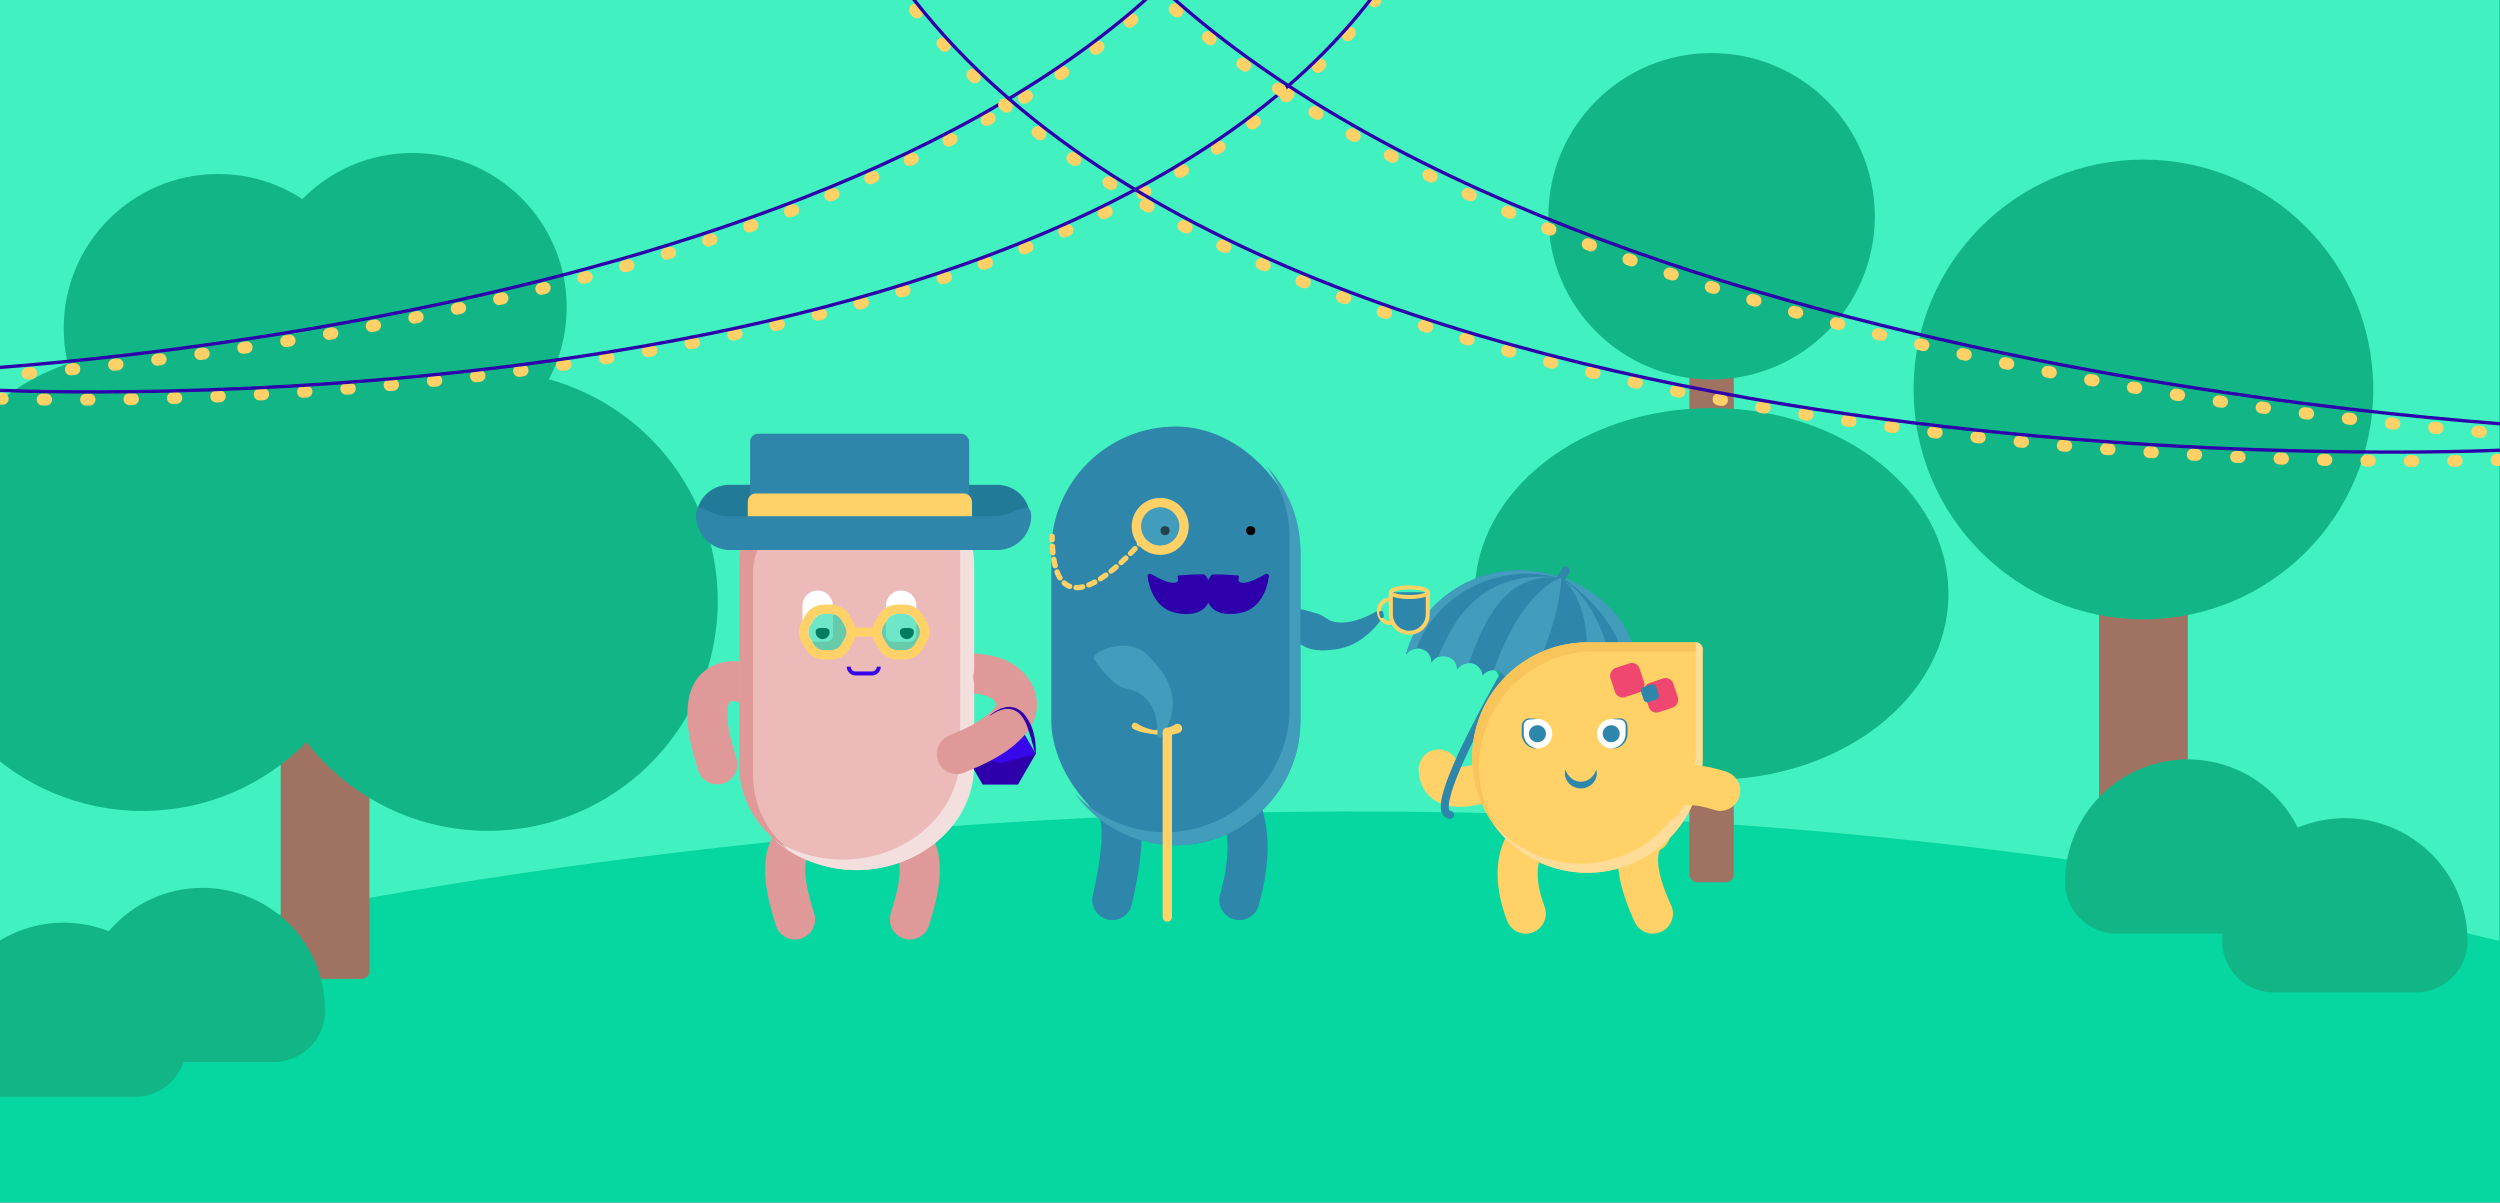 <svg xmlns="http://www.w3.org/2000/svg" viewBox="0 0 3741.87 1800"><rect x="0" y="0" width="3741.87" height="1800" fill="#808080" stroke="none"/><defs><style>.cls-1,.cls-30{fill:#06d6a0;}.cls-2{fill:#41f2c0;}.cls-3{fill:#a07262;}.cls-4{fill:#12b586;}.cls-10,.cls-18,.cls-19,.cls-22,.cls-23,.cls-24,.cls-25,.cls-32,.cls-5,.cls-6,.cls-9{fill:none;}.cls-17,.cls-18,.cls-19,.cls-21,.cls-22,.cls-24,.cls-5,.cls-9{stroke:#ffd166;}.cls-10,.cls-17,.cls-18,.cls-19,.cls-21,.cls-22,.cls-23,.cls-24,.cls-25,.cls-5,.cls-6,.cls-9{stroke-linecap:round;}.cls-10,.cls-17,.cls-18,.cls-19,.cls-21,.cls-22,.cls-23,.cls-24,.cls-25,.cls-32,.cls-5,.cls-6,.cls-9{stroke-miterlimit:10;}.cls-5{stroke-width:18px;stroke-dasharray:5 60;}.cls-6{stroke:#2e00ab;stroke-width:5px;}.cls-21,.cls-7{fill:#2e86ab;}.cls-17,.cls-8{fill:#429cbc;}.cls-23,.cls-25,.cls-9{stroke-width:60px;}.cls-10,.cls-23{stroke:#2e86ab;}.cls-10{stroke-width:12px;}.cls-11{fill:#ffd166;}.cls-12{fill:#f9c45a;}.cls-13{fill:#ffdc97;}.cls-14{fill:#ef476f;}.cls-15{fill:#fff;}.cls-16{fill:#2e00ab;}.cls-17,.cls-24{stroke-width:14px;}.cls-18,.cls-19{stroke-width:8px;}.cls-19{stroke-dasharray:9.83 9.83;}.cls-20{fill:#244247;}.cls-21,.cls-22,.cls-32{stroke-width:6px;}.cls-25{stroke:#e09999;}.cls-26{fill:#ebbab9;}.cls-27{fill:#f4dfdf;}.cls-28{fill:#e09999;}.cls-29{fill:#3706ea;}.cls-30{opacity:0.58;}.cls-31{fill:#227a99;}.cls-32{stroke:#3706ea;}</style></defs><title>jumbo</title><g id="Layer_2" data-name="Layer 2"><polygon class="cls-1" points="3741.87 1800 -1.08 1800 0 0 3741.87 0 3741.87 1800"/><path class="cls-2" d="M-1.08,1465.52s1792.24-524.23,3741.7-57.35V0H0Z"/><rect class="cls-3" x="3141.74" y="582.92" width="132.82" height="807.37" rx="12" ry="12"/><rect class="cls-3" x="420.14" y="657.8" width="132.82" height="807.37" rx="12" ry="12"/><rect class="cls-3" x="2528.61" y="456.67" width="66.41" height="863.9" rx="12" ry="12"/><circle class="cls-4" cx="3208.15" cy="582.92" r="344.03"/><circle class="cls-4" cx="213.25" cy="869.76" r="344.03"/><circle class="cls-4" cx="730.29" cy="899.54" r="344.03"/><circle class="cls-4" cx="326.31" cy="491.38" r="230.97"/><circle class="cls-4" cx="617.23" cy="459.9" r="230.97"/><circle class="cls-4" cx="2561.82" cy="323.73" r="244.3"/><ellipse class="cls-4" cx="2561.82" cy="888.98" rx="354.51" ry="278.21"/><path class="cls-4" d="M303,1328.91h0a183.56,183.56,0,0,1,183.56,183.56v0a77.15,77.15,0,0,1-77.15,77.15H196.58a77.15,77.15,0,0,1-77.15-77.15v0A183.56,183.56,0,0,1,303,1328.91Z"/><path class="cls-4" d="M95.34,1381h0A183.56,183.56,0,0,1,278.9,1564.57v0a77.15,77.15,0,0,1-77.15,77.15H-11.07a77.15,77.15,0,0,1-77.15-77.15v0A183.56,183.56,0,0,1,95.34,1381Z"/><path class="cls-4" d="M3168.15,1136.64H3381a77.15,77.15,0,0,1,77.15,77.15v0a183.56,183.56,0,0,1-183.56,183.56h0A183.56,183.56,0,0,1,3091,1213.8v0A77.15,77.15,0,0,1,3168.15,1136.64Z" transform="translate(6549.11 2534) rotate(-180)"/><path class="cls-4" d="M3403.2,1224.61H3616a77.15,77.15,0,0,1,77.15,77.15v0a183.56,183.56,0,0,1-183.56,183.56h0A183.56,183.56,0,0,1,3326,1301.76v0a77.15,77.15,0,0,1,77.15-77.15Z" transform="translate(7019.21 2709.93) rotate(-180)"/><path class="cls-5" d="M-88.22,568s1418.87-58.15,1913.7-671.63"/><path class="cls-6" d="M-88.22,555.51s1418.87-58.15,1913.7-671.63"/><path class="cls-5" d="M-1.08,596.67S1579.38,658.06,2058.75.5"/><path class="cls-6" d="M0,584.19S1559,658.26,2059.83-12"/><path class="cls-5" d="M3842.78,655.15s-1642.94-67.36-2215.92-778.1"/><path class="cls-6" d="M3842.78,640.65S2199.84,573.28,1626.86-137.46"/><path class="cls-5" d="M3741.87,688.33s-1830,71.13-2385.11-690.68"/><path class="cls-6" d="M3740.62,673.87S1935.41,759.69,1355.51-16.81"/><path class="cls-7" d="M2321.26,859.79l-4-1c-93.19-22.86-188.71,31.9-213.13,121.84a20.54,20.54,0,0,1,17.74-10c11.29,0,20.45,8.87,20.45,19.82,0,.41,0,.81-.06,1.22l.56.13a20.53,20.53,0,0,1,17.89-10.27c11.25,0,20.36,8.8,20.44,19.68l.38.09a20.55,20.55,0,0,1,17-8.87,20.18,20.18,0,0,1,20.31,18l.68.16a20.64,20.64,0,0,1,15.81-7.29,20.29,20.29,0,0,1,20.06,16.06,20.66,20.66,0,0,1,15.71-7.14,20.31,20.31,0,0,1,20.05,16l157.37,38.61h0C2472.28,976,2415,882.79,2321.26,859.79Z"/><path class="cls-8" d="M2336.87,863s152.6,49.36,104.33,203.87l-17.71-6.15S2477.85,964.87,2336.87,863Z"/><path class="cls-8" d="M2341.16,869.3c.26.13.52.25.76.4,51.85,31.47,78.33,127.72,67.14,160.56-4.35,1.51-49.76-3.42-53.35,2-.23.35,17.39,13.44,17.18,13.78l-18.17-12.79c1.69-6,10.11,3.75,6.78,1.23,28.63-70.84,7.33-147.36-25.48-169.85,2.08,1.42,2.32,3.24,4.46,4.3Z"/><path class="cls-8" d="M2336.2,864.15q-7.29-2.49-14.94-4.36l-4-1c-93.19-22.86-188.71,31.9-213.13,121.84a20.49,20.49,0,0,1,15.9-9.91c30.44-80.91,120.39-128.4,208.27-106.83l4,1q1.65.4,3.27.84C2335.77,865.19,2336,864.66,2336.2,864.15Z"/><path class="cls-9" d="M2283.76,1367.42c-38.36-101.5,26.74-128.57,11.89-120"/><path class="cls-9" d="M2474,1367.42C2426,1263.81,2470.2,1246,2470.2,1246"/><path class="cls-9" d="M2225.62,1169.54s-71.34,27.18-72.19-17.83"/><path class="cls-10" d="M2343.66,853.62s-225.9,360.93-173.25,366"/><path class="cls-8" d="M2336.87,864.66s-57.82,15.39-101.06,138.43c0,0,13.59-.85,19.53,16.13l49.71-31.42S2335.7,916.69,2336.87,864.66Z"/><path class="cls-11" d="M2375.93,961.47h162.21a10.19,10.19,0,0,1,10.19,10.19v162.21a172.4,172.4,0,0,1-172.4,172.4h0a172.4,172.4,0,0,1-172.4-172.4v0A172.4,172.4,0,0,1,2375.93,961.47Z"/><path class="cls-12" d="M2213.73,1147.46c0-94.82,77.58-172.4,172.4-172.4h162.2v-3.4a10.22,10.22,0,0,0-10.19-10.19H2375.93c-94.81,0-172.39,77.58-172.39,172.4h0a171.47,171.47,0,0,0,39.68,109.72,171.07,171.07,0,0,1-29.49-96.13Z"/><path class="cls-13" d="M2538.14,961.47v158.81c0,94.82-77.58,172.4-172.4,172.4h0A172.24,172.24,0,0,1,2233,1230c31.06,45.93,83.61,76.27,142.91,76.27h0c94.82,0,172.4-77.58,172.4-172.4V971.66A10.22,10.22,0,0,0,2538.14,961.47Z"/><path class="cls-9" d="M2574.66,1183.62s-78.37-27.91-85.77,16.49"/><rect class="cls-14" x="2412.69" y="995.19" width="45.86" height="45.86" rx="12" ry="12" transform="translate(2632.46 -1614.38) rotate(71.59)"/><rect class="cls-14" x="2463.17" y="1017.77" width="45.86" height="45.86" rx="12" ry="12" transform="translate(2688.42 -1646.83) rotate(71.59)"/><rect class="cls-7" x="2448.43" y="1018.6" width="23.78" height="23.78" rx="5.8" ry="5.8" transform="matrix(0.32, 0.95, -0.95, 0.32, 2661.09, -1629.36)"/><path class="cls-15" d="M2289.31,1076.12h11.89a22.08,22.08,0,0,1,22.08,22.08v0a22.08,22.08,0,0,1-22.08,22.08h0a22.08,22.08,0,0,1-22.08-22.08v-11.89A10.19,10.19,0,0,1,2289.31,1076.12Z"/><path class="cls-15" d="M2412.45,1076.12h0a22.08,22.08,0,0,1,22.08,22.08v0a22.08,22.08,0,0,1-22.08,22.08h-11.89a10.19,10.19,0,0,1-10.19-10.19V1098.2a22.08,22.08,0,0,1,22.08-22.08Z" transform="translate(4824.9 2196.4) rotate(180)"/><path class="cls-7" d="M2301.2,1120.28a20.31,20.31,0,0,1-9.32-1.29,22.24,22.24,0,0,1-8-5.36,22.76,22.76,0,0,1-5.07-8.36c-.25-.79-.45-1.59-.65-2.39s-.29-1.63-.38-2.45-.11-1.67-.13-2.46l0-2.33.08-9.3a11.27,11.27,0,0,1,9.36-11c.42,0,.84-.11,1.27-.12s.86,0,1.24,0l2.33.12c3.1.21,6.2.41,9.3.74-3.1.33-6.2.53-9.3.74l-2.33.12c-.4,0-.72.08-1.08.11s-.69.14-1,.2a9.72,9.72,0,0,0-3.66,1.91,9.12,9.12,0,0,0-3.26,7.14l.08,9.3,0,2.33c0,.75.06,1.45.08,2.18s.21,1.43.3,2.15l.52,2.11a21.89,21.89,0,0,0,4.11,7.66A23.14,23.14,0,0,0,2301.2,1120.28Z"/><path class="cls-7" d="M2412.45,1120.28a23.14,23.14,0,0,0,15.59-8.21,21.89,21.89,0,0,0,4.11-7.66l.52-2.11c.1-.72.22-1.43.3-2.15s.07-1.43.08-2.18l0-2.33.08-9.3a9.14,9.14,0,0,0-3.25-7.14,9.69,9.69,0,0,0-3.67-1.91c-.34-.06-.68-.16-1-.2s-.68-.09-1.08-.11l-2.32-.12c-3.11-.21-6.21-.41-9.31-.74,3.1-.33,6.2-.53,9.31-.74l2.32-.12c.38,0,.83,0,1.24,0s.85.08,1.27.12a11.19,11.19,0,0,1,4.7,2,11.35,11.35,0,0,1,4.66,9l.08,9.3,0,2.33c0,.79-.08,1.64-.13,2.46s-.25,1.63-.37,2.45-.41,1.6-.66,2.39a22.62,22.62,0,0,1-5.07,8.36,22.29,22.29,0,0,1-8,5.36A20.37,20.37,0,0,1,2412.45,1120.28Z"/><path class="cls-7" d="M2389.1,1152.13a18.1,18.1,0,0,1,.51,9.71,22.18,22.18,0,0,1-4.46,9.27,23.93,23.93,0,0,1-8.4,6.57,24.78,24.78,0,0,1-21.17,0,23.94,23.94,0,0,1-8.41-6.57,22.3,22.3,0,0,1-4.46-9.27,18,18,0,0,1,.53-9.72,27.76,27.76,0,0,0,9.49,13.43,22.34,22.34,0,0,0,26.88,0A27.66,27.66,0,0,0,2389.1,1152.13Z"/><path class="cls-8" d="M2322.69,863.41l-1.53-.09c-120.25-6.53-153.35,86.67-168.79,120,23.07-4.88,28.2,10.88,28.2,17.36,0,.41,1,.66,1,.66,3.94-5.48,9.62-8.6,17-8.87,26.69-74.31,58.39-135.37,138.3-127.79q-6.55-.74-12.85-1.16Z"/><circle class="cls-7" cx="2301.2" cy="1098.2" r="12.74"/><circle class="cls-7" cx="2411.6" cy="1098.2" r="12.74"/><rect class="cls-7" x="1573.5" y="638.4" width="372.82" height="626.75" rx="186.41" ry="186.41"/><path class="cls-16" d="M1899.15,862.55c-.31,2.58-.81,5.1-1.25,7.71s-1.26,5.07-2,7.64c-.2.63-.35,1.29-.59,1.92l-.7,1.88-1.49,3.82a40.37,40.37,0,0,1-1.78,3.78l-2,3.8c-.79,1.24-1.61,2.48-2.44,3.73l-1.28,1.88c-.43.63-1,1.23-1.46,1.85-1,1.22-2.07,2.42-3.16,3.64s-2.5,2.3-3.8,3.44a38.27,38.27,0,0,1-4.38,3.19c-.78.5-1.57,1-2.37,1.49s-1.74.89-2.64,1.31l-2.72,1.24c-.9.42-1.93.69-2.91,1a42.15,42.15,0,0,1-6.16,1.61c-2.14.36-4.31.83-6.53,1l-3.38.31c-1.15.12-2.24.1-3.38.13s-2.29,0-3.45,0-2.23-.12-3.37-.21-2.26-.23-3.4-.38-2.14-.4-3.22-.63-2.15-.52-3.19-.84-2-.69-2.93-1.1c-.48-.2-1-.41-1.43-.64a12.68,12.68,0,0,1-1.38-.69c-.86-.48-1.7-1-2.52-1.56a26.16,26.16,0,0,1-4.39-3.71,28.25,28.25,0,0,1-3.42-4.31A35.26,35.26,0,0,1,1804.4,885a41.2,41.2,0,0,1,7.56-22.79,5.64,5.64,0,0,1,4.64-2.5h.81c9.55,0,16.08.41,21.57.69l12.17.79c.67,0,1.27.18,1.72.2a2.9,2.9,0,0,1,1.05.44,1,1,0,0,1,.29.39,1.2,1.2,0,0,1,.13.43,5.16,5.16,0,0,1,0,.61c0,.19-.06.38-.09.62l-.11.79c-.06.23-.12.47-.17.74s-.07.61-.12.84-.08.51-.1.77a10,10,0,0,0,0,1.45,3.41,3.41,0,0,0,.3,1.13c.57,1.28,2.23,2.25,5,2.58l2.19.14,2.47-.25c.43,0,.88,0,1.32-.14l1.36-.31,2.81-.67,2.91-1a30.32,30.32,0,0,0,3-1.11l3.05-1.32c1-.45,2.09-.89,3.11-1.43l3.13-1.59c1.06-.53,2.16-1,3.19-1.65,2.15-1.14,4.25-2.38,6.54-3.55l.17-.09a3.34,3.34,0,0,1,4.5,1.46A3.26,3.26,0,0,1,1899.15,862.55Z"/><path class="cls-16" d="M1722.93,859.26c2.29,1.17,4.39,2.41,6.54,3.55,1,.61,2.14,1.12,3.2,1.65l3.12,1.59c1,.54,2.09,1,3.11,1.43l3,1.32a30.32,30.32,0,0,0,3,1.11l2.91,1,2.81.67,1.36.31c.44.09.89.09,1.32.14l2.47.25,2.19-.14c2.74-.33,4.4-1.3,5-2.58a3.19,3.19,0,0,0,.3-1.13,10,10,0,0,0,0-1.45c0-.26-.06-.53-.1-.77s-.07-.58-.12-.84a6.75,6.75,0,0,0-.17-.74l-.11-.79c0-.24-.07-.43-.09-.62a5.16,5.16,0,0,1,0-.61,1.2,1.2,0,0,1,.13-.43,1,1,0,0,1,.29-.39,2.9,2.9,0,0,1,1-.44c.45,0,1-.21,1.72-.2l12.17-.79c5.49-.28,12-.73,21.57-.69h.77a5.72,5.72,0,0,1,4.68,2.5,41.2,41.2,0,0,1,7.56,22.79,35.26,35.26,0,0,1-5.67,19.93,28.25,28.25,0,0,1-3.42,4.31,26.16,26.16,0,0,1-4.39,3.71c-.82.55-1.66,1.08-2.52,1.56a13.48,13.48,0,0,1-1.37.69c-.48.23-1,.44-1.44.64-1,.41-1.95.77-2.93,1.1s-2.13.59-3.19.84-2.13.46-3.22.63-2.28.28-3.4.38-2.21.2-3.37.21-2.31,0-3.45,0-2.23,0-3.38-.13l-3.38-.31c-2.22-.16-4.39-.63-6.53-1a42.15,42.15,0,0,1-6.16-1.61c-1-.34-2-.61-2.91-1l-2.72-1.24c-.89-.42-1.77-.86-2.64-1.31s-1.59-1-2.36-1.49a37.54,37.54,0,0,1-4.39-3.19c-1.3-1.14-2.58-2.28-3.8-3.44s-2.15-2.42-3.16-3.64c-.49-.62-1-1.22-1.46-1.85l-1.28-1.88c-.83-1.25-1.65-2.49-2.43-3.73l-2-3.8a40.37,40.37,0,0,1-1.78-3.78l-1.49-3.82-.7-1.88c-.24-.63-.39-1.29-.59-1.92-.73-2.57-1.47-5.08-2-7.64s-.94-5.13-1.25-7.71a3.35,3.35,0,0,1,4.85-3.38Z"/><circle class="cls-17" cx="1736.56" cy="787.87" r="35.67"/><path class="cls-18" d="M1708.71,810.15s-1.16,1.4-3.26,3.79"/><path class="cls-19" d="M1698.86,821.23c-30.17,32.48-119.52,117.58-123.89-8.48"/><path class="cls-18" d="M1574.84,807.83c0-1.63,0-3.3,0-5"/><circle class="cls-20" cx="1743.77" cy="794.24" r="6.79"/><circle cx="1872.01" cy="794.24" r="6.79"/><path class="cls-11" d="M1764.49,1097a65.58,65.58,0,0,1-8.87,2.26,76.45,76.45,0,0,1-8.81,1c-2.91.12-5.78.1-8.63,0s-5.66-.44-8.44-.82a134.25,134.25,0,0,1-31.83-8.72,127.65,127.65,0,0,0,16.1,1.86,125,125,0,0,0,16-.13c2.62-.22,5.22-.52,7.78-.93s5.07-1,7.51-1.59a67.37,67.37,0,0,0,7.07-2.37,52.27,52.27,0,0,0,6.39-3.22,7,7,0,0,1,7.22,12.1,6.33,6.33,0,0,1-1.35.62Z"/><path class="cls-11" d="M1701.87,1082.64a53.33,53.33,0,0,0,6.33,3.85,70.73,70.73,0,0,0,7,3c2.43.85,4.93,1.6,7.47,2.25s5.13,1.15,7.74,1.58a123.92,123.92,0,0,0,15.95,1.5,128.77,128.77,0,0,0,16.18-.46,129.17,129.17,0,0,1-16.07,3,130.68,130.68,0,0,1-16.48,1c-2.77,0-5.56-.17-8.35-.41s-5.59-.65-8.39-1.17a79.1,79.1,0,0,1-8.37-2.15,63.84,63.84,0,0,1-8.18-3.38,5,5,0,1,1,4.48-9,4.45,4.45,0,0,1,.64.37Z"/><path class="cls-7" d="M2063.18,913.47c-2.81,1.62-5.61,3.18-8.42,4.65l-4.92,2.47c-1.66.76-3.29,1.55-4.94,2.26-3.3,1.42-6.55,2.78-9.85,3.86a91.76,91.76,0,0,1-19.19,4.54,62.07,62.07,0,0,1-17.48-.19,28.2,28.2,0,0,1-7.81-2.51,61.06,61.06,0,0,1-6.94-4.13,55.19,55.19,0,0,0-6.7-3.89,53.82,53.82,0,0,0-7.58-2.8c-5.5-1.62-11.65-3.34-18.75-5.17-3.54-.93-7.36-1.84-11.46-2.79-2.07-.45-4.19-.94-6.45-1.39-1.12-.24-2.28-.46-3.46-.69l-1.84-.32-.91-.17-1-.12-.65-.07a3.31,3.31,0,0,0-3.63,2.84q-.06.54-.15,1l-.11,1-.17,2c-.06,1.29-.09,2.58,0,3.82a53.33,53.33,0,0,0,.77,7.35,57.87,57.87,0,0,0,4.18,13.6,63.82,63.82,0,0,0,17,22.55,50.72,50.72,0,0,0,12.43,7.8,52.78,52.78,0,0,0,14.56,3.92,87.33,87.33,0,0,0,15.24.41c5-.26,10-.82,14.81-1.52a89.44,89.44,0,0,0,14-3.21,91.7,91.7,0,0,0,12.89-5.24,97.7,97.7,0,0,0,11.5-6.89,116,116,0,0,0,10.14-8,129.74,129.74,0,0,0,16.82-18.18q1.56-2,3-4.11A37.32,37.32,0,0,1,2063.18,913.47Z"/><path class="cls-8" d="M1732.36,1101.13a132.29,132.29,0,0,0-1.16-22,75.22,75.22,0,0,0-2.2-9.94,54,54,0,0,0-3.38-8.87,50.42,50.42,0,0,0-9.86-14,56.15,56.15,0,0,0-6.06-5.38,61.76,61.76,0,0,0-6.76-4.6,33.9,33.9,0,0,0-7.87-3.34c-2.84-.83-5.81-1.41-8.71-2.08a40.82,40.82,0,0,1-8.32-2.76,40.35,40.35,0,0,1-7.69-4.84,131.74,131.74,0,0,1-15.54-14.45c-2.68-2.88-5.4-6.13-8.2-9.69-1.39-1.82-2.81-3.68-4.24-5.73-.72-1-1.44-2.08-2.17-3.16l-1.1-1.72-.55-.86-.53-.92-.24-.42a4.39,4.39,0,0,1,1-5.53l.86-.74.84-.66,1.68-1.29c1.12-.79,2.25-1.55,3.37-2.23a64.22,64.22,0,0,1,6.78-3.58,66.52,66.52,0,0,1,13.64-4.43,68.59,68.59,0,0,1,27-.17,48.15,48.15,0,0,1,12.8,4.34,51.78,51.78,0,0,1,11.38,8,120,120,0,0,1,9.91,10.47c3.16,3.66,6.2,7.43,9.22,11.21a90,90,0,0,1,14.54,25.45,77.37,77.37,0,0,1,3.62,14.19,78.54,78.54,0,0,1,.83,14.2,79.68,79.68,0,0,1-5.38,25.95,93.08,93.08,0,0,1-11.85,21.53,3.14,3.14,0,0,1-4.39.66,3.09,3.09,0,0,1-1.27-2.57Z"/><path class="cls-21" d="M2137,886.38V919.5a27.69,27.69,0,0,1-27.6,27.61h0a27.69,27.69,0,0,1-27.6-27.61V886.38"/><ellipse class="cls-22" cx="2109.38" cy="886.38" rx="27.6" ry="7.22"/><path class="cls-22" d="M2082.66,932.5c-9.34,1-17.84-6.1-18.88-15.8h0c-1-9.69,5.75-18.45,15.09-19.45"/><rect class="cls-7" x="2064.79" y="913.98" width="5.94" height="11.04" rx="2.97" ry="2.97" transform="translate(-157.04 505.54) rotate(-13.43)"/><path class="cls-23" d="M1855,1347.1c38.35-134.85-26.75-170.82-11.89-159.36"/><path class="cls-23" d="M1664.79,1347.1c34.82-151-5.94-150-5.94-150"/><path class="cls-8" d="M1895.22,696.93a185.16,185.16,0,0,1,35,108.35v253.93c0,102.52-83.89,186.41-186.42,186.41h0a185.93,185.93,0,0,1-135.3-58.53c33.91,47.18,89.24,78.06,151.44,78.06h0c102.53,0,186.41-83.88,186.41-186.41V824.81A185.72,185.72,0,0,0,1895.22,696.93Z"/><path class="cls-24" d="M1747.17,1372.58V1096.23"/><path class="cls-25" d="M1409,1013.16s82.58-22.09,108.69,25.22c27.18,49.27-85.59,90.16-85.59,90.16"/><path class="cls-25" d="M1127.33,1028.43c-17.18-11.21-42.3-13.52-57.65,2.55-4.68,5-7.08,11.41-8.94,18.48-6,32.61,3.73,64.26,12.83,94.53"/><path class="cls-25" d="M1243.7,1260.65c-17.18-11.21-42.3-13.52-57.65,2.55-4.68,5-7.08,11.41-8.94,18.48-6,32.61,3.73,64.27,12.83,94.53"/><path class="cls-25" d="M1308.11,1260.65c17.19-11.21,42.31-13.52,57.66,2.55,4.68,5,7.08,11.41,8.94,18.48,6,32.61-3.73,64.27-12.83,94.53"/><path class="cls-26" d="M1215,745.26h134.27A108.7,108.7,0,0,1,1458,854v272.52a175.84,175.84,0,0,1-175.84,175.84h0a175.84,175.84,0,0,1-175.84-175.84V854A108.7,108.7,0,0,1,1215,745.26Z"/><path class="cls-27" d="M1408.64,761.06c17.68,17.2,28.5,40.05,28.5,65v304.13c0,86-79.13,156.31-175.84,156.31h0a189.66,189.66,0,0,1-103-29.87c31.84,28.17,75.67,45.65,123.87,45.65h0c96.71,0,175.84-70.34,175.84-156.31V841.89C1458,808.18,1438.29,778.37,1408.64,761.06Z"/><path class="cls-28" d="M1127.13,1161V856.82c0-53.15,48.91-96.63,108.7-96.63H1370.1A117.68,117.68,0,0,1,1429.47,776c-19.91-19.38-48.53-31.59-80.2-31.59H1215c-59.79,0-108.7,43.48-108.7,96.63v304.13c0,51.82,28.76,98,72.79,126.44C1147,1243.25,1127.13,1204.07,1127.13,1161Z"/><path class="cls-15" d="M1223.86,883.93h0a22.76,22.76,0,0,1,22.76,22.76v43.77a10.19,10.19,0,0,1-10.19,10.19h-25.15a10.19,10.19,0,0,1-10.19-10.19V906.69a22.76,22.76,0,0,1,22.76-22.76Z"/><path class="cls-15" d="M1348.8,883.93h0a22.76,22.76,0,0,1,22.76,22.76v43.77a10.19,10.19,0,0,1-10.19,10.19h-25.15A10.19,10.19,0,0,1,1326,950.46V906.69a22.76,22.76,0,0,1,22.76-22.76Z"/><path d="M1241.68,946.08a10.45,10.45,0,1,1-20.9,0c0-5.77,4.68-6.22,10.45-6.22S1241.68,940.31,1241.68,946.08Z"/><polygon class="cls-16" points="1523.67 1082.73 1470.77 1082.73 1444.32 1128.54 1470.77 1174.35 1523.67 1174.35 1550.12 1128.54 1523.67 1082.73"/><polygon class="cls-29" points="1523.67 1082.73 1470.77 1082.73 1444.32 1128.54 1497.22 1142.37 1550.12 1128.54 1523.67 1082.73"/><path class="cls-25" d="M1486.64,1013.32c19.6,6.06,37.44,23.89,34.89,46-.85,6.8-4.25,12.74-8.49,18.69-21.24,25.47-51.81,38.21-80.9,50.56"/><path d="M1367.77,946.08a10.45,10.45,0,0,1-20.9,0c0-5.77,4.68-6.22,10.45-6.22S1367.77,940.31,1367.77,946.08Z"/><path class="cls-30" d="M1243.7,918.94h-10.51a18,18,0,0,0-15.62,9l-5.25,9.09a18,18,0,0,0,0,18l5.25,9.1a18,18,0,0,0,15.62,9h10.51a18,18,0,0,0,15.62-9l5.25-9.1a18,18,0,0,0,0-18l-5.25-9.09A18,18,0,0,0,1243.7,918.94Z"/><path class="cls-30" d="M1353.7,918.94h-10.5a18,18,0,0,0-15.63,9l-5.25,9.09a18.05,18.05,0,0,0,0,18l5.25,9.1a18.06,18.06,0,0,0,15.63,9h10.5a18,18,0,0,0,15.63-9l5.25-9.1a18.05,18.05,0,0,0,0-18l-5.25-9.09A18,18,0,0,0,1353.7,918.94Z"/><path class="cls-11" d="M1243.7,918.94a18,18,0,0,1,15.62,9l5.25,9.09a18,18,0,0,1,0,18l-5.25,9.1a18,18,0,0,1-15.62,9h-10.51a18,18,0,0,1-15.62-9l-5.25-9.1a18,18,0,0,1,0-18l5.25-9.09a18,18,0,0,1,15.62-9h10.51m0-14h-10.51a32.13,32.13,0,0,0-27.75,16l-5.25,9.09a32.15,32.15,0,0,0,0,32l5.25,9.1a32.14,32.14,0,0,0,27.75,16h10.51a32.14,32.14,0,0,0,27.75-16l5.25-9.1a32.15,32.15,0,0,0,0-32l-5.25-9.1a32.14,32.14,0,0,0-27.75-16Z"/><path class="cls-11" d="M1353.7,918.94a18,18,0,0,1,15.63,9l5.25,9.09a18.05,18.05,0,0,1,0,18l-5.25,9.1a18,18,0,0,1-15.63,9h-10.5a18.06,18.06,0,0,1-15.63-9l-5.25-9.1a18.05,18.05,0,0,1,0-18l5.25-9.09a18,18,0,0,1,15.63-9h10.5m0-14h-10.5a32.12,32.12,0,0,0-27.75,16l-5.25,9.09a32.11,32.11,0,0,0,0,32l5.25,9.1a32.13,32.13,0,0,0,27.75,16h10.5a32.13,32.13,0,0,0,27.75-16l5.26-9.1a32.15,32.15,0,0,0,0-32l-5.26-9.09a32.12,32.12,0,0,0-27.75-16Z"/><line class="cls-24" x1="1275.3" y1="946.08" x2="1310.37" y2="946.08"/><path class="cls-31" d="M1091.6,725.64h400.89A49.33,49.33,0,0,1,1541.82,775v0a10.19,10.19,0,0,1-10.19,10.19H1052.46A10.19,10.19,0,0,1,1042.27,775v0A49.33,49.33,0,0,1,1091.6,725.64Z"/><rect class="cls-7" x="1122.72" y="649.09" width="327.86" height="142.68" rx="12" ry="12"/><rect class="cls-11" x="1119.26" y="738.6" width="335.56" height="53.16" rx="12" ry="12"/><path class="cls-7" d="M1492.79,823.26H1092.88a50.76,50.76,0,0,1-50.61-50.62h0c0-27.84,18.41,0,46.25,0h399.9c27.84,0,55-27.84,55,0h0A50.76,50.76,0,0,1,1492.79,823.26Z"/><path class="cls-16" d="M1482,1070.71a52.52,52.52,0,0,1,12.14-8.43c1.09-.59,2.25-1,3.39-1.56s2.34-.92,3.56-1.24a34.61,34.61,0,0,1,7.47-1.42,28.06,28.06,0,0,1,15.05,3.31,36.42,36.42,0,0,1,11.45,10.34c.39.51.81,1,1.17,1.53l1,1.6,1,1.6a15.14,15.14,0,0,1,1,1.63c1.21,2.21,2.5,4.42,3.49,6.73.5,1.15,1.05,2.29,1.52,3.46s.85,2.36,1.25,3.55.85,2.36,1.13,3.58l.91,3.63c.62,2.41,1,4.86,1.42,7.31l.56,3.68q.21,1.85.36,3.69a103.11,103.11,0,0,1,.42,14.81.3.3,0,0,1-.31.29.31.31,0,0,1-.28-.21h0c-1.54-4.72-2.63-9.46-4-14.12-.32-1.17-.63-2.34-.92-3.51l-1-3.47c-.68-2.31-1.27-4.64-2.05-6.89s-1.35-4.58-2.16-6.8c-.39-1.12-.74-2.26-1.1-3.38s-.82-2.21-1.23-3.32a56.28,56.28,0,0,0-6.16-12.58,32.17,32.17,0,0,0-9.56-9.7,24.59,24.59,0,0,0-12.94-3.75,31.65,31.65,0,0,0-7,.77c-1.16.2-2.29.59-3.44.9s-2.26.75-3.36,1.23a51.63,51.63,0,0,0-6.46,3.19,50.6,50.6,0,0,0-6,4h0a.3.3,0,0,1-.39-.45Z"/><path class="cls-32" d="M1315.3,997.82a10.23,10.23,0,0,1-10.19,10.19h-24.55a10.23,10.23,0,0,1-10.19-10.19"/></g></svg>